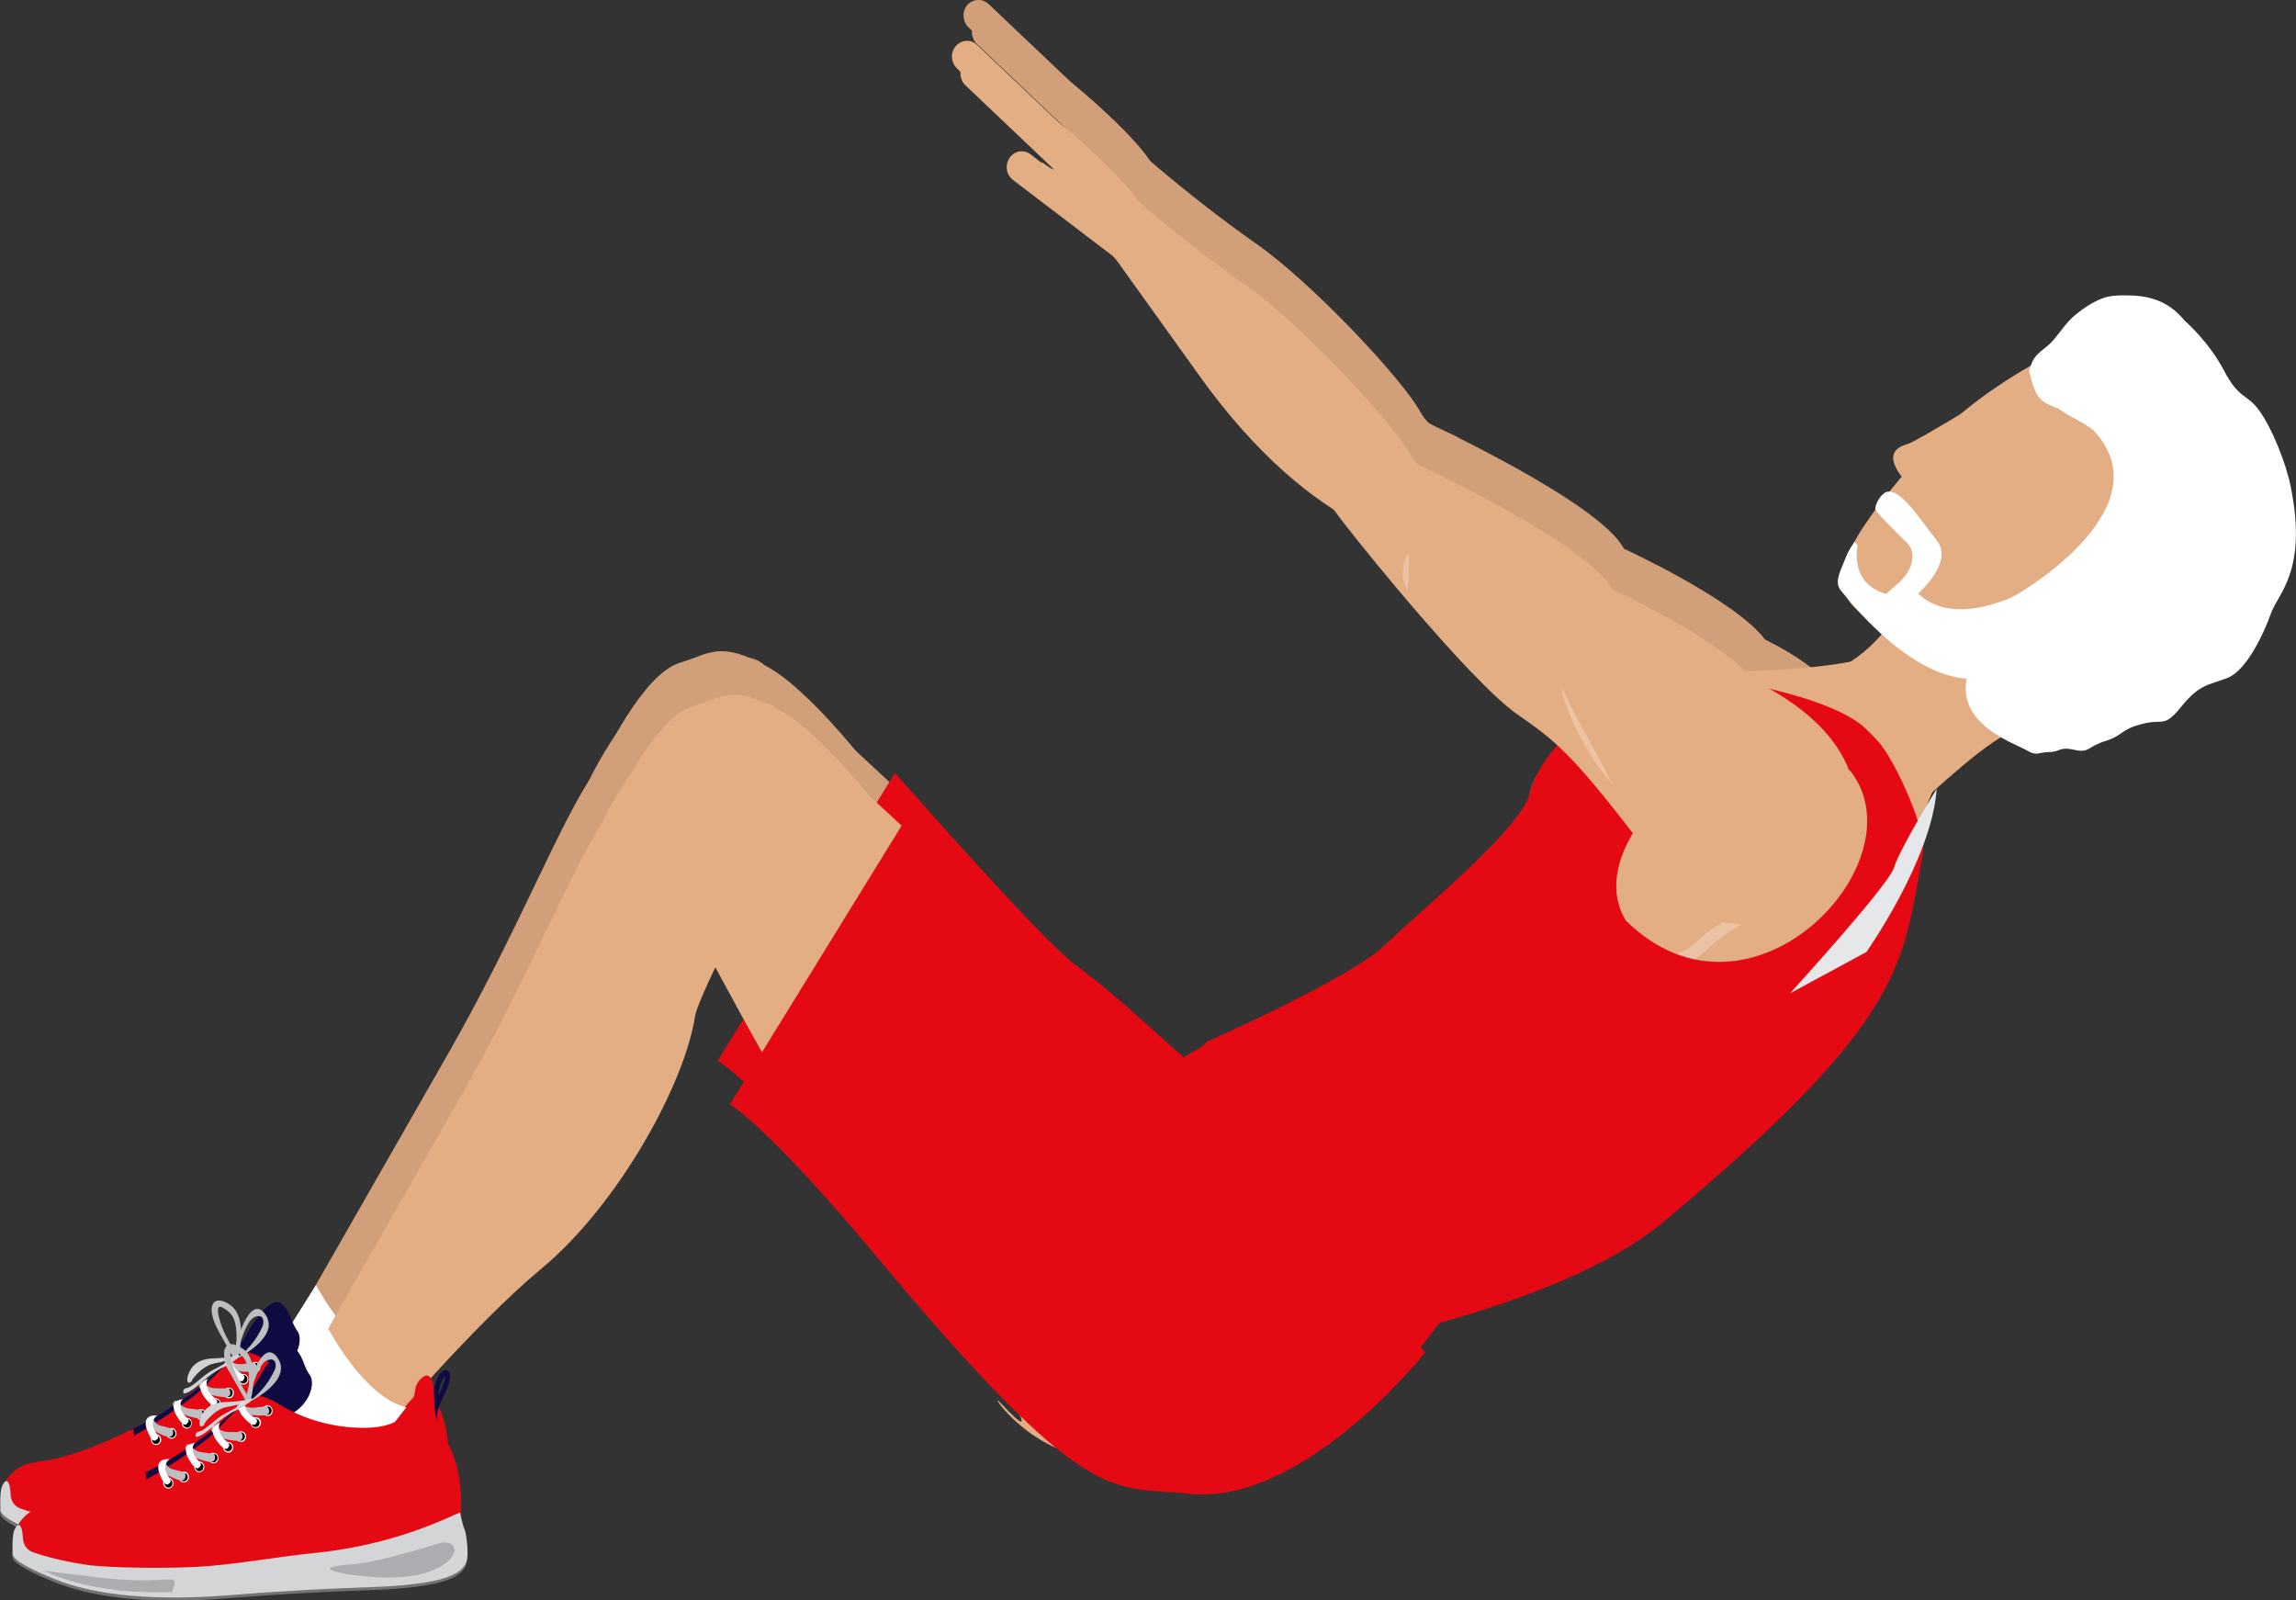 <svg width="33" height="23" viewBox="0 0 33 23" fill="none" xmlns="http://www.w3.org/2000/svg">
<rect x="0" y="0" width="33" height="23" fill="#333333" stroke="none"/>
<g clip-path="url(#clip0_158_2684)">
<path d="M20.97 6.297C20.712 6.143 20.57 6.197 20.414 5.919C20.16 5.452 18.857 4.062 18.051 3.499C17.245 2.936 16.534 2.316 16.534 2.316L16.084 2.965C16.084 2.965 16.608 3.695 17.418 4.825C18.227 5.954 19.043 6.61 19.72 6.956C19.971 7.063 21.044 6.496 20.97 6.297Z" fill="#D1A07A"/>
<path d="M20.055 6.482C20.116 6.575 20.458 6.047 20.458 6.047C20.458 6.047 23.001 7.22 23.34 7.886C23.34 7.886 24.938 8.617 25.368 9.191C27.179 10.078 27.098 11.389 26.306 12.238C25.561 13.036 24.416 12.401 23.648 11.404C22.73 10.213 22.497 10.042 21.979 9.682C21.281 9.198 19.497 6.981 19.293 6.678C19.612 6.261 19.578 6.667 20.055 6.482Z" fill="#D1A07A"/>
<g opacity="0.26">
<path d="M23.35 10.698C23.231 10.452 23.099 10.217 22.971 9.982C22.906 9.864 22.842 9.746 22.781 9.625C22.72 9.504 22.659 9.386 22.602 9.262C22.625 9.397 22.669 9.529 22.72 9.657C22.771 9.786 22.832 9.907 22.896 10.028C22.96 10.146 23.032 10.263 23.106 10.377C23.181 10.484 23.262 10.595 23.35 10.698Z" fill="#D1A07A"/>
<path d="M20.394 7.901C20.411 7.804 20.411 7.715 20.414 7.626V7.494C20.414 7.452 20.414 7.409 20.418 7.359C20.384 7.391 20.36 7.437 20.346 7.484C20.333 7.53 20.33 7.576 20.33 7.626C20.33 7.672 20.333 7.719 20.343 7.765C20.357 7.815 20.37 7.858 20.394 7.901Z" fill="#D1A07A"/>
</g>
<path d="M16.588 2.409C16.588 2.409 16.442 2.049 15.376 1.165L14.208 0.057C14.12 -0.025 13.984 -0.018 13.903 0.071C13.825 0.164 13.832 0.306 13.92 0.392L13.971 0.442C13.964 0.509 13.988 0.584 14.042 0.634L15.295 1.824C15.325 1.864 15.298 1.856 15.135 1.735L15.146 1.757L14.973 1.625C14.875 1.554 14.743 1.575 14.671 1.678C14.604 1.782 14.624 1.921 14.722 1.992L16.145 3.075C16.205 3.132 16.263 3.193 16.307 3.257C16.449 3.471 16.808 3.139 16.808 3.139L16.588 2.409Z" fill="#D1A07A"/>
<path d="M18.549 15.245C18.62 15.412 18.613 14.728 18.701 14.889C18.921 15.291 19.117 15.712 19.32 16.125C19.703 16.902 20.116 17.665 20.658 18.331C21.119 17.672 21.633 16.98 23.106 16.143C25.663 14.689 26.81 13.934 27.887 11.09C28.138 10.427 26.624 9.504 26.624 9.504C26.624 9.504 26.14 9.611 25.256 9.639C23.475 9.696 22.243 10.48 21.985 11.435C21.853 11.927 20.756 13.777 20.245 14.169C19.524 14.71 19.04 14.835 18.549 15.245Z" fill="#E4AE84"/>
<g opacity="0.26">
<path d="M20.587 14.219C20.499 14.165 20.418 14.108 20.346 14.041C20.275 13.973 20.218 13.894 20.167 13.805C20.12 13.716 20.082 13.613 20.049 13.502C20.018 13.613 20.018 13.738 20.052 13.855C20.086 13.973 20.15 14.08 20.238 14.165C20.323 14.247 20.428 14.308 20.536 14.344C20.645 14.376 20.756 14.39 20.868 14.372C20.77 14.319 20.675 14.272 20.587 14.219Z" fill="white"/>
<path d="M20.333 14.714C20.241 14.668 20.16 14.625 20.082 14.575C20.005 14.529 19.933 14.476 19.872 14.415C19.811 14.354 19.757 14.287 19.713 14.208C19.669 14.13 19.635 14.041 19.602 13.941C19.571 14.041 19.571 14.155 19.598 14.258C19.625 14.365 19.686 14.465 19.764 14.54C19.842 14.614 19.937 14.668 20.035 14.696C20.13 14.725 20.235 14.739 20.333 14.714Z" fill="white"/>
<path d="M19.341 14.828C19.297 14.785 19.26 14.743 19.226 14.689C19.192 14.636 19.161 14.575 19.128 14.504C19.097 14.575 19.09 14.661 19.111 14.739C19.131 14.821 19.175 14.896 19.233 14.949C19.29 15.006 19.361 15.046 19.436 15.063C19.507 15.081 19.585 15.085 19.659 15.06C19.595 15.017 19.537 14.981 19.486 14.942C19.429 14.91 19.381 14.871 19.341 14.828Z" fill="white"/>
<path d="M24.599 13.584C24.647 13.542 24.694 13.506 24.745 13.467C24.833 13.403 24.928 13.346 25.026 13.292C24.934 13.274 24.843 13.26 24.755 13.257C24.718 13.278 24.684 13.299 24.65 13.321C24.596 13.356 24.542 13.396 24.491 13.438C24.44 13.481 24.389 13.531 24.349 13.567C24.257 13.641 24.156 13.698 24.041 13.723C23.925 13.748 23.804 13.745 23.678 13.716C23.431 13.663 23.184 13.517 22.967 13.331C22.747 13.146 22.554 12.922 22.392 12.672C22.233 12.423 22.104 12.148 22.05 11.863C22.019 11.721 22.012 11.578 22.026 11.439C22.043 11.3 22.084 11.168 22.148 11.054C22.067 11.158 22.009 11.282 21.979 11.425C21.948 11.564 21.948 11.717 21.965 11.87C22.006 12.173 22.124 12.476 22.283 12.747C22.442 13.018 22.646 13.264 22.879 13.47C23.113 13.674 23.38 13.837 23.668 13.905C23.81 13.937 23.959 13.941 24.095 13.905C24.23 13.873 24.355 13.805 24.457 13.713C24.515 13.67 24.552 13.627 24.599 13.584Z" fill="white"/>
<path d="M21.63 14.4C21.657 14.5 21.684 14.6 21.735 14.685C21.715 14.586 21.711 14.486 21.704 14.386C21.698 14.286 21.698 14.187 21.698 14.087C21.698 13.887 21.701 13.691 21.708 13.492C21.714 13.289 21.708 13.082 21.67 12.879C21.654 12.779 21.626 12.676 21.593 12.579C21.572 12.533 21.552 12.483 21.528 12.44C21.501 12.398 21.474 12.351 21.433 12.323C21.46 12.366 21.474 12.412 21.488 12.462C21.501 12.508 21.511 12.558 21.518 12.604C21.535 12.7 21.542 12.797 21.549 12.896C21.559 13.092 21.555 13.289 21.549 13.488C21.542 13.691 21.549 13.894 21.572 14.098C21.589 14.201 21.606 14.301 21.63 14.4Z" fill="white"/>
<path d="M22.3 13.727C22.246 13.638 22.205 13.534 22.161 13.424C22.138 13.541 22.148 13.666 22.189 13.78C22.226 13.898 22.294 14.005 22.378 14.09C22.463 14.179 22.561 14.243 22.669 14.286C22.778 14.329 22.889 14.354 23.005 14.343C22.906 14.286 22.815 14.229 22.727 14.169C22.642 14.108 22.561 14.04 22.49 13.969C22.415 13.901 22.351 13.819 22.3 13.727Z" fill="white"/>
</g>
<path d="M27.139 9.001C27.139 9.001 26.594 9.757 25.974 9.675C25.354 9.593 27.332 11.76 27.535 11.596C27.738 11.432 28.622 10.562 29.052 10.459C29.052 10.463 27.741 9.889 27.139 9.001Z" fill="#E4AE84"/>
<path d="M31.09 9.743C30.003 10.609 29.506 11.311 28.097 10.042C27.593 9.586 26.892 8.98 26.641 8.717C26.218 8.271 26.648 7.623 27.708 6.411C28.558 5.438 29.973 4.861 29.973 4.861C30.741 4.868 31.493 5.976 31.954 6.621C32.807 7.808 32.384 8.713 31.09 9.743Z" fill="#E4AE84"/>
<path d="M28.832 5.552C28.832 5.552 27.549 6.346 27.416 6.382C27.284 6.418 27.085 6.514 27.318 6.831C27.562 7.159 27.748 7.134 27.748 7.134L28.832 5.552Z" fill="#E4AE84"/>
<path d="M29.516 8.257C29.516 8.257 28.266 9.148 27.589 8.549C27.525 8.492 27.345 8.574 27.254 8.563C26.55 8.482 26.699 7.837 26.699 7.837L26.655 7.787C26.56 7.922 26.543 7.976 26.509 8.061C26.421 8.271 26.367 8.389 26.472 8.503C27.542 9.818 28.287 9.793 28.5 9.736C28.855 9.64 30.068 7.954 29.516 8.257Z" fill="white"/>
<path d="M27.833 7.762C27.623 7.505 27.295 6.963 27.091 7.081C26.997 7.142 26.939 7.291 26.956 7.327C27.017 7.416 27.298 7.697 27.399 7.79C27.562 7.943 27.494 8.218 27.247 8.414C27 8.61 27.119 8.628 26.942 8.514C26.766 8.399 26.868 8.674 26.868 8.674L27.288 8.774C27.288 8.767 28.158 8.161 27.833 7.762Z" fill="white"/>
<path d="M28.263 9.148C28.263 9.148 28.392 9.144 28.541 9.108C28.578 9.094 28.602 9.084 28.602 9.084C28.378 9.137 28.263 9.148 28.263 9.148Z" fill="white"/>
<path d="M31.209 8.025C31.344 7.9 31.449 7.758 31.541 7.619C31.656 7.441 31.713 7.006 31.788 6.742C31.798 6.71 31.811 6.681 31.818 6.649C31.835 6.61 31.842 6.567 31.849 6.525C31.879 6.343 31.866 6.136 31.774 5.883C31.767 5.862 31.757 5.84 31.75 5.819C31.744 5.783 31.74 5.748 31.737 5.716C31.72 5.57 31.666 5.438 31.598 5.299C31.53 5.039 31.48 4.811 31.402 4.611C31.304 4.49 31.182 4.39 31.04 4.329C30.911 4.276 30.775 4.251 30.64 4.247C30.491 4.244 30.339 4.237 30.2 4.294C30.064 4.351 29.939 4.433 29.824 4.529C29.692 4.639 29.611 4.778 29.495 4.907C29.401 5.014 29.269 5.064 29.208 5.203C29.194 5.238 29.177 5.281 29.164 5.327C29.174 5.377 29.191 5.438 29.211 5.505C29.289 5.773 29.397 5.798 29.587 5.872C29.644 5.915 29.705 5.954 29.773 5.99C29.881 6.044 29.986 6.108 30.081 6.175C31.107 7.255 29.177 8.442 28.933 8.577C28.693 8.713 28.486 8.987 28.815 8.83C28.835 8.82 28.815 8.934 28.957 8.845C28.957 8.841 28.96 8.837 28.957 8.845C28.879 8.994 28.7 9.069 28.541 9.108C28.453 9.144 28.304 9.201 28.304 9.201C28.304 9.201 28.767 9.158 29.177 9.058C29.502 8.976 30.413 8.542 30.769 8.328C31.009 8.225 31.128 8.146 31.209 8.025Z" fill="white"/>
<path d="M31.398 4.607C31.398 4.607 31.747 4.907 31.964 5.324C32.181 5.741 32.296 5.655 32.475 5.905C32.655 6.154 32.854 6.649 32.922 6.984C33.173 8.203 32.739 8.531 32.641 8.813C32.543 9.091 32.292 9.636 32.015 9.743C31.737 9.85 31.615 9.832 31.354 10.152C31.094 10.473 31.107 10.32 30.786 10.405C30.464 10.488 30.532 10.562 30.264 10.648C29.997 10.73 30.034 10.826 29.814 10.776C29.59 10.726 29.614 10.808 29.451 10.808C29.289 10.808 29.286 10.876 29.123 10.78C28.957 10.684 28.192 10.434 28.256 9.821C28.334 9.069 28.68 9.137 28.7 9.058C28.717 8.98 29.651 8.499 29.651 8.499C29.651 8.499 30.318 8.214 30.366 8.146C30.413 8.078 30.816 7.804 30.921 7.576C31.029 7.348 31.229 5.84 31.226 5.78C31.222 5.712 31.398 4.607 31.398 4.607Z" fill="white"/>
<path d="M27.637 12.262C27.698 11.931 27.247 10.972 27.051 10.73C27.054 10.716 26.905 10.555 26.841 10.498C26.374 9.996 24.552 9.682 24.237 9.75C23.008 10.01 22.185 10.666 21.979 11.425C21.846 11.917 20.367 13.135 19.899 13.588C19.449 14.026 17.533 14.892 17.343 14.971C16.774 15.612 16.084 17.216 16.432 17.619C16.872 18.37 18.345 19.497 18.345 19.497C18.867 19.468 22.385 18.83 23.895 17.572C27.423 14.629 27.342 13.859 27.637 12.262ZM23.37 13.232C22.625 12.049 25.029 9.882 26.6 11.086C27.613 12.394 25.155 14.992 23.37 13.232Z" fill="#E50914"/>
<path d="M20.804 6.885C20.546 6.732 20.404 6.785 20.252 6.507C19.994 6.044 18.694 4.654 17.888 4.087C17.082 3.524 16.371 2.904 16.371 2.904L15.914 3.553C15.914 3.553 16.439 4.283 17.248 5.413C18.058 6.543 18.874 7.199 19.551 7.544C19.805 7.651 20.878 7.085 20.804 6.885Z" fill="#E4AE84"/>
<path d="M19.889 7.07C19.95 7.163 20.292 6.635 20.292 6.635C20.292 6.635 22.835 7.808 23.174 8.474C23.174 8.474 24.772 9.205 25.202 9.778C27.014 10.666 26.932 11.977 26.14 12.825C25.395 13.624 24.251 12.989 23.482 11.992C22.564 10.801 22.331 10.63 21.813 10.27C21.115 9.786 19.331 7.569 19.128 7.266C19.446 6.849 19.412 7.252 19.889 7.07Z" fill="#E4AE84"/>
<g opacity="0.26">
<path d="M23.181 11.286C23.062 11.04 22.93 10.805 22.801 10.569C22.737 10.452 22.673 10.334 22.612 10.213C22.551 10.092 22.49 9.974 22.432 9.85C22.456 9.985 22.5 10.117 22.551 10.245C22.602 10.373 22.663 10.495 22.727 10.616C22.791 10.733 22.862 10.851 22.937 10.965C23.015 11.072 23.093 11.182 23.181 11.286Z" fill="white"/>
<path d="M20.228 8.488C20.245 8.392 20.245 8.303 20.248 8.214V8.082C20.248 8.039 20.248 7.993 20.252 7.947C20.218 7.979 20.194 8.025 20.181 8.072C20.167 8.118 20.164 8.164 20.16 8.214C20.16 8.26 20.164 8.307 20.174 8.353C20.191 8.399 20.204 8.446 20.228 8.488Z" fill="white"/>
</g>
<path d="M16.422 2.997C16.422 2.997 16.276 2.637 15.21 1.753L14.042 0.645C13.954 0.559 13.818 0.57 13.737 0.663C13.656 0.755 13.666 0.898 13.754 0.983L13.805 1.033C13.798 1.101 13.822 1.176 13.876 1.226L15.129 2.416C15.159 2.455 15.132 2.444 14.97 2.327L14.98 2.348L14.81 2.216C14.712 2.145 14.58 2.166 14.509 2.27C14.441 2.373 14.462 2.512 14.56 2.587L15.982 3.67C16.043 3.727 16.1 3.788 16.145 3.852C16.287 4.066 16.646 3.734 16.646 3.734L16.422 2.997Z" fill="#E4AE84"/>
<path d="M27.836 11.336C27.836 11.336 27.298 12.209 27.224 12.466C27.149 12.719 25.727 14.276 25.727 14.276L26.827 13.681C26.827 13.677 27.765 12.355 27.836 11.336Z" fill="#E6E7E8"/>
<path d="M10.358 12.476C10.212 12.13 12.061 11.154 12.508 11.628C13.32 12.679 18.22 17.512 17.245 19.065C15.613 21.734 13.896 19.208 14.197 19.529C15.681 21.114 11.421 15.38 10.91 14.372C10.629 13.816 10.541 13.085 10.358 12.476Z" fill="#D1A07A"/>
<path d="M12.67 11.261C12.67 11.261 11.712 9.957 11.025 9.579C10.338 9.197 10.192 9.401 9.772 9.525C9.227 9.686 8.644 10.954 8.644 10.954C8.644 10.954 10.899 10.673 10.94 10.684C10.981 10.694 12.67 11.261 12.67 11.261Z" fill="#D1A07A"/>
<path d="M10.974 11.571C10.872 11.764 9.857 13.677 9.809 13.98C9.667 14.932 8.719 16.681 7.595 17.611C6.653 18.392 5.326 19.949 5.326 19.949L3.89 19.607C3.89 19.607 5.072 17.533 6.427 15.167C7.415 13.442 7.977 11.984 8.465 11.218C8.743 11.019 10.994 11.3 10.974 11.571Z" fill="#D1A07A"/>
<path d="M8.905 10.605C8.729 10.274 10.48 9.112 10.967 9.543C11.871 10.505 17.194 14.814 16.368 16.464C16.368 16.464 15.474 19.849 13.266 17.91C11.645 16.485 10.232 13.392 9.633 12.44C9.295 11.913 9.142 11.193 8.905 10.605Z" fill="#D1A07A"/>
<path d="M3.884 19.515L4.541 18.467C4.541 18.467 5.065 19.465 5.665 19.596L5.255 20.124C5.258 20.124 4.825 20.58 3.884 19.515Z" fill="white"/>
<path d="M12.196 11.008C12.196 11.008 11.468 10.352 10.781 9.971C10.094 9.59 9.948 9.793 9.528 9.917C8.983 10.078 8.401 11.347 8.401 11.347C8.401 11.347 10.656 11.065 10.696 11.076C10.737 11.086 12.196 11.008 12.196 11.008Z" fill="#D1A07A"/>
<path d="M6.538 21.596C6.549 21.849 6.521 22.095 5.106 22.141C4.595 22.159 3.995 22.12 3.129 22.23C1.845 22.39 1.067 22.209 0.647 22.041C0.301 21.906 0.01 21.763 -1.44658e-06 21.667C-1.44658e-06 21.653 -1.44658e-06 21.639 -0.003 21.624C-0.003 21.674 -1.44658e-06 21.72 0.003 21.756C0.014 21.852 0.305 21.995 0.65 22.13C1.067 22.294 1.822 22.451 3.112 22.344C3.995 22.273 4.598 22.244 5.109 22.23C6.565 22.184 6.552 21.924 6.538 21.663C6.538 21.639 6.538 21.617 6.538 21.596Z" fill="#717375"/>
<path d="M6.247 19.069C6.196 19.051 6.139 19.108 6.095 19.219C6.024 19.411 6.051 19.589 6.051 19.6H6.058C6.041 19.664 6.03 19.732 6.037 19.81L6.108 19.803C6.095 19.661 6.142 19.561 6.196 19.447C6.223 19.39 6.247 19.333 6.268 19.269C6.318 19.116 6.271 19.076 6.247 19.069ZM6.203 19.244C6.183 19.304 6.159 19.358 6.132 19.411C6.129 19.422 6.125 19.429 6.119 19.44C6.122 19.383 6.135 19.315 6.159 19.247C6.183 19.187 6.203 19.158 6.217 19.148C6.22 19.162 6.22 19.194 6.203 19.244Z" fill="#0D0B42"/>
<path fill-rule="evenodd" clip-rule="evenodd" d="M5.228 21.588C4.93 21.606 4.69 21.688 4.253 21.774C3.816 21.859 3.159 21.98 2.648 22.005C2.137 22.03 1.405 21.966 1.097 21.931C0.579 21.873 0.064 21.66 0.054 21.649L0.014 21.496C0.014 21.496 0.054 21.371 0.159 21.293C0.264 21.214 0.498 21.146 1.131 20.911C1.94 20.612 2.201 20.477 2.604 20.134C3.003 19.792 3.501 19.475 3.643 19.514C3.786 19.554 4.033 19.721 4.527 19.871C5.495 20.166 4.988 20.188 5.675 19.892C5.986 19.757 5.983 19.354 6.014 19.439C6.014 19.439 6.003 19.764 6.179 19.995C6.396 20.284 6.474 20.765 6.433 21.282C6.129 21.489 5.519 21.571 5.228 21.588Z" fill="#E50914"/>
<path fill-rule="evenodd" clip-rule="evenodd" d="M4.277 19.133C4.175 18.994 4.185 18.844 4.036 18.73C3.958 18.67 3.769 18.759 3.532 19.201C3.325 19.582 2.902 19.889 2.902 19.889L2.926 19.885C2.363 20.345 1.872 20.551 1.872 20.551L1.923 20.662C2.536 20.327 3.085 19.985 3.467 19.739C3.637 19.671 3.901 19.764 4.002 19.703C4.321 19.514 4.344 19.222 4.277 19.133Z" fill="#0D0B42"/>
<path fill-rule="evenodd" clip-rule="evenodd" d="M0.115 21.564C0.142 21.688 0.234 21.724 0.288 21.742C0.312 21.749 0.339 21.76 0.366 21.767H0.369C0.396 21.774 0.427 21.785 0.454 21.792C0.484 21.799 0.515 21.809 0.549 21.82H0.552C0.582 21.827 0.616 21.838 0.647 21.845C0.65 21.845 0.65 21.845 0.653 21.849C0.687 21.856 0.721 21.866 0.755 21.874C0.755 21.874 0.755 21.874 0.758 21.874C0.792 21.881 0.83 21.888 0.867 21.895C0.87 21.895 0.87 21.895 0.874 21.895C0.907 21.902 0.941 21.909 0.979 21.913C0.982 21.913 0.985 21.913 0.989 21.913C1.026 21.92 1.063 21.924 1.1 21.927C1.409 21.963 2.14 22.027 2.651 22.002C3.163 21.977 3.819 21.863 4.256 21.77C4.602 21.699 6.156 21.542 6.464 21.343C6.467 21.3 6.437 21.143 6.437 21.1C6.4 21.132 6.223 21.282 6.156 21.321C5.709 21.571 4.29 21.663 3.802 21.767C3.312 21.866 2.242 22.048 0.836 21.699C0.836 21.699 0.213 21.496 0.647 21.25C1.026 21.036 1.927 20.662 1.927 20.662L1.916 20.534C0.623 21.168 0.535 20.897 0.22 21.129C0.169 21.168 0.024 21.314 0.03 21.442C0.051 21.45 0.098 21.482 0.115 21.564Z" fill="#E50914"/>
<path d="M6.444 21.143C6.471 20.662 6.386 20.274 6.179 19.999C6.169 19.985 6.159 19.974 6.152 19.96C6.085 19.974 6.054 20.031 6.146 20.188C6.312 20.462 6.372 20.986 6.386 21.175C6.403 21.161 6.423 21.154 6.444 21.143Z" fill="#E50914"/>
<path fill-rule="evenodd" clip-rule="evenodd" d="M1.852 20.972C1.852 20.972 2.14 20.576 1.707 20.687C1.547 20.73 0.237 21.232 0.349 21.453C0.42 21.596 0.383 21.61 0.67 21.738C0.958 21.866 2.299 21.959 2.055 21.895C1.524 21.76 1.612 21.532 1.937 21.229C2.265 20.922 2.404 20.84 2.404 20.84L1.852 20.972Z" fill="#E50914"/>
<path d="M2.252 20.879C2.252 20.879 3.66 21.923 2.529 21.927C2.529 21.927 3.345 21.97 3.511 21.816C3.681 21.663 3.457 21.129 2.739 20.587L2.252 20.879Z" fill="#E50914"/>
<path d="M2.865 20.451C2.865 20.451 4.334 21.645 3.515 21.838C3.515 21.838 4.144 21.848 4.29 21.67C4.581 21.307 4.07 20.701 3.352 20.159L2.865 20.451Z" fill="#E50914"/>
<path d="M3.488 20.074C3.488 20.074 5.238 21.485 4.331 21.727C4.331 21.727 5.116 21.745 5.262 21.563C5.445 21.335 4.493 20.487 5.421 20.049C5.607 19.963 4.141 19.942 3.874 19.739L3.488 20.074Z" fill="#E50914"/>
<path fill-rule="evenodd" clip-rule="evenodd" d="M6.264 20.131C6.24 20.085 6.21 20.042 6.179 19.999C6.173 19.988 6.166 19.981 6.159 19.971C6.054 19.703 6.064 19.461 6.064 19.461C6.061 18.912 5.821 19.219 5.8 19.304C5.76 19.489 5.766 19.91 5.008 19.892C4.378 19.881 3.945 19.621 3.847 19.561C3.633 19.429 3.542 19.433 3.515 19.44C3.159 19.632 3.115 19.767 2.814 20.042C2.133 20.562 1.747 20.723 1.602 20.801C1.602 20.801 1.815 21.079 2.154 20.968C2.164 20.965 2.177 20.961 2.187 20.958C2.201 20.954 2.211 20.947 2.225 20.944C2.228 20.944 2.228 20.94 2.231 20.94C2.242 20.936 2.252 20.929 2.262 20.926C2.275 20.919 2.289 20.911 2.303 20.904C2.749 20.641 3.467 20.11 3.643 19.999C3.819 19.889 4.189 19.939 4.456 20.02C5.231 20.252 5.336 20.017 5.821 20.167C5.99 20.216 6.207 20.434 6.376 20.879C6.379 20.887 6.349 20.477 6.356 20.477C6.356 20.477 6.166 20.195 6.169 20.195C6.176 20.195 6.179 20.195 6.186 20.195H6.19C6.196 20.195 6.203 20.192 6.21 20.188C6.21 20.188 6.21 20.188 6.213 20.188C6.22 20.184 6.227 20.181 6.23 20.174C6.23 20.174 6.23 20.174 6.234 20.174C6.244 20.156 6.254 20.145 6.264 20.131Z" fill="#E50914"/>
<path fill-rule="evenodd" clip-rule="evenodd" d="M3.596 19.654C3.599 19.696 3.633 19.728 3.674 19.725C3.714 19.721 3.745 19.686 3.742 19.643C3.738 19.6 3.704 19.568 3.664 19.572C3.623 19.572 3.593 19.611 3.596 19.654Z" fill="white"/>
<path fill-rule="evenodd" clip-rule="evenodd" d="M3.609 19.65C3.609 19.682 3.64 19.71 3.67 19.707C3.704 19.707 3.728 19.678 3.725 19.643C3.725 19.611 3.694 19.582 3.664 19.586C3.633 19.589 3.609 19.618 3.609 19.65Z" fill="black"/>
<path fill-rule="evenodd" clip-rule="evenodd" d="M3.633 19.714C3.633 19.714 3.295 19.739 3.227 19.6C3.227 19.6 3.234 19.507 3.284 19.543C3.423 19.643 3.467 19.593 3.664 19.586C3.664 19.586 3.745 19.685 3.633 19.714Z" fill="#BCBEC0"/>
<path fill-rule="evenodd" clip-rule="evenodd" d="M3.217 20.013C3.213 20.056 3.244 20.092 3.284 20.095C3.325 20.099 3.359 20.067 3.362 20.024C3.366 19.981 3.332 19.946 3.295 19.942C3.251 19.939 3.217 19.971 3.217 20.013Z" fill="white"/>
<path fill-rule="evenodd" clip-rule="evenodd" d="M3.23 20.014C3.227 20.046 3.254 20.078 3.284 20.078C3.315 20.081 3.345 20.053 3.345 20.021C3.349 19.989 3.322 19.956 3.291 19.956C3.261 19.956 3.234 19.982 3.23 20.014Z" fill="black"/>
<path fill-rule="evenodd" clip-rule="evenodd" d="M3.247 20.081C3.247 20.081 2.909 20.067 2.858 19.921C2.858 19.921 2.875 19.832 2.922 19.874C3.047 19.985 3.095 19.942 3.291 19.956C3.291 19.956 3.359 20.063 3.247 20.081Z" fill="#BCBEC0"/>
<path fill-rule="evenodd" clip-rule="evenodd" d="M2.817 20.313C2.81 20.355 2.837 20.395 2.875 20.402C2.915 20.409 2.953 20.381 2.959 20.341C2.966 20.299 2.939 20.259 2.902 20.252C2.865 20.245 2.824 20.27 2.817 20.313Z" fill="white"/>
<path fill-rule="evenodd" clip-rule="evenodd" d="M2.834 20.316C2.827 20.349 2.851 20.381 2.881 20.388C2.912 20.395 2.942 20.37 2.949 20.338C2.956 20.306 2.932 20.274 2.902 20.267C2.868 20.263 2.841 20.284 2.834 20.316Z" fill="black"/>
<path fill-rule="evenodd" clip-rule="evenodd" d="M2.841 20.384C2.841 20.384 2.516 20.334 2.482 20.181C2.482 20.181 2.509 20.095 2.55 20.142C2.661 20.27 2.705 20.231 2.898 20.266C2.902 20.266 2.956 20.384 2.841 20.384Z" fill="#BCBEC0"/>
<path fill-rule="evenodd" clip-rule="evenodd" d="M2.394 20.573C2.38 20.612 2.401 20.658 2.438 20.672C2.475 20.687 2.519 20.665 2.533 20.626C2.546 20.587 2.526 20.541 2.489 20.526C2.451 20.512 2.407 20.534 2.394 20.573Z" fill="white"/>
<path fill-rule="evenodd" clip-rule="evenodd" d="M2.411 20.58C2.401 20.612 2.414 20.647 2.445 20.658C2.475 20.669 2.509 20.654 2.519 20.622C2.529 20.59 2.516 20.555 2.485 20.544C2.455 20.53 2.421 20.548 2.411 20.58Z" fill="black"/>
<path fill-rule="evenodd" clip-rule="evenodd" d="M2.407 20.648C2.407 20.648 2.123 20.569 2.113 20.409C2.113 20.409 2.153 20.327 2.187 20.38C2.279 20.526 2.299 20.466 2.482 20.541C2.482 20.544 2.519 20.666 2.407 20.648Z" fill="#BCBEC0"/>
<path fill-rule="evenodd" clip-rule="evenodd" d="M3.423 19.824C3.427 19.867 3.46 19.899 3.501 19.899C3.542 19.896 3.572 19.86 3.569 19.817C3.565 19.774 3.532 19.742 3.491 19.746C3.454 19.746 3.423 19.782 3.423 19.824Z" fill="white"/>
<path fill-rule="evenodd" clip-rule="evenodd" d="M3.44 19.824C3.44 19.856 3.471 19.885 3.501 19.881C3.532 19.881 3.559 19.853 3.555 19.817C3.555 19.785 3.525 19.756 3.494 19.76C3.464 19.76 3.44 19.789 3.44 19.824Z" fill="black"/>
<path fill-rule="evenodd" clip-rule="evenodd" d="M3.362 19.493C3.362 19.493 3.142 19.55 3.332 19.753C3.45 19.882 3.488 19.857 3.501 19.828C3.518 19.796 3.538 19.782 3.444 19.721C3.328 19.65 3.315 19.507 3.362 19.493Z" fill="white"/>
<path fill-rule="evenodd" clip-rule="evenodd" d="M3.027 20.167C3.024 20.209 3.058 20.245 3.095 20.249C3.135 20.252 3.169 20.22 3.173 20.177C3.176 20.135 3.146 20.099 3.105 20.096C3.064 20.092 3.03 20.124 3.027 20.167Z" fill="white"/>
<path fill-rule="evenodd" clip-rule="evenodd" d="M3.044 20.167C3.044 20.199 3.068 20.227 3.098 20.231C3.129 20.235 3.159 20.206 3.159 20.174C3.163 20.142 3.135 20.113 3.105 20.11C3.071 20.11 3.044 20.135 3.044 20.167Z" fill="black"/>
<path fill-rule="evenodd" clip-rule="evenodd" d="M3 19.814C3 19.814 2.777 19.86 2.942 20.085C3.047 20.224 3.085 20.202 3.105 20.177C3.125 20.149 3.149 20.135 3.058 20.067C2.949 19.982 2.953 19.821 3 19.814Z" fill="white"/>
<path fill-rule="evenodd" clip-rule="evenodd" d="M2.614 20.441C2.607 20.484 2.634 20.523 2.672 20.53C2.712 20.537 2.749 20.509 2.756 20.466C2.763 20.423 2.736 20.384 2.699 20.377C2.661 20.373 2.621 20.398 2.614 20.441Z" fill="white"/>
<path fill-rule="evenodd" clip-rule="evenodd" d="M2.631 20.445C2.624 20.477 2.648 20.509 2.678 20.516C2.709 20.523 2.739 20.502 2.746 20.466C2.753 20.434 2.732 20.402 2.699 20.395C2.665 20.388 2.638 20.413 2.631 20.445Z" fill="black"/>
<path fill-rule="evenodd" clip-rule="evenodd" d="M2.638 20.109C2.638 20.109 2.401 20.109 2.539 20.348C2.628 20.498 2.668 20.484 2.688 20.459C2.712 20.43 2.736 20.423 2.655 20.341C2.56 20.248 2.59 20.109 2.638 20.109Z" fill="white"/>
<path fill-rule="evenodd" clip-rule="evenodd" d="M2.174 20.662C2.16 20.701 2.181 20.748 2.218 20.762C2.255 20.776 2.299 20.755 2.313 20.715C2.326 20.676 2.306 20.63 2.269 20.616C2.228 20.602 2.187 20.623 2.174 20.662Z" fill="white"/>
<path fill-rule="evenodd" clip-rule="evenodd" d="M2.187 20.669C2.177 20.701 2.191 20.737 2.221 20.747C2.252 20.758 2.286 20.744 2.296 20.712C2.306 20.68 2.292 20.644 2.262 20.633C2.231 20.619 2.197 20.637 2.187 20.669Z" fill="black"/>
<path fill-rule="evenodd" clip-rule="evenodd" d="M2.275 20.345C2.275 20.345 2.018 20.298 2.116 20.558C2.177 20.722 2.221 20.715 2.245 20.694C2.272 20.672 2.299 20.669 2.231 20.573C2.15 20.462 2.228 20.334 2.275 20.345Z" fill="white"/>
<path fill-rule="evenodd" clip-rule="evenodd" d="M3.372 19.543C3.372 19.543 4.043 19.226 3.816 18.894C3.593 18.563 3.376 19.311 3.356 19.503L3.4 19.493C3.4 19.493 3.508 19.005 3.65 18.933C3.792 18.862 3.802 19.001 3.772 19.065C3.745 19.122 3.664 19.304 3.467 19.471C3.454 19.482 3.396 19.486 3.383 19.496C3.366 19.507 3.393 19.529 3.372 19.543Z" fill="#BCBEC0"/>
<path fill-rule="evenodd" clip-rule="evenodd" d="M3.437 19.436C3.437 19.436 3.555 18.933 3.315 18.759C3.078 18.584 2.929 18.752 3.149 19.144C3.369 19.539 3.369 19.539 3.369 19.539L3.413 19.489C3.413 19.489 3.24 19.215 3.186 19.058C3.132 18.901 3.091 18.73 3.203 18.794C3.315 18.859 3.389 18.923 3.4 19.179C3.403 19.304 3.379 19.411 3.383 19.465C3.386 19.521 3.416 19.514 3.416 19.514L3.437 19.436Z" fill="#BCBEC0"/>
<path fill-rule="evenodd" clip-rule="evenodd" d="M3.339 19.518C3.339 19.518 3.274 19.561 3.088 19.593C2.902 19.625 2.753 19.832 2.756 19.846C2.756 19.864 2.709 19.875 2.709 19.875C2.709 19.875 2.675 19.846 2.702 19.764C2.733 19.682 2.797 19.529 3.068 19.522C3.339 19.515 3.41 19.468 3.41 19.468C3.41 19.468 3.488 19.518 3.339 19.518Z" fill="#D1D3D4"/>
<path fill-rule="evenodd" clip-rule="evenodd" d="M3.43 19.461C3.43 19.461 3.207 19.621 3.068 19.685C2.932 19.75 2.773 19.931 2.692 19.946C2.611 19.956 2.638 20.024 2.638 20.024C2.638 20.024 2.688 20.056 2.912 19.853C3.139 19.65 3.251 19.646 3.325 19.589C3.403 19.525 3.437 19.518 3.43 19.461Z" fill="#D1D3D4"/>
<path d="M6.501 21.364C6.477 21.314 6.444 21.168 6.433 21.107C6.264 21.175 5.495 21.581 4.304 21.695C3.863 21.738 3.149 21.866 2.638 21.891C2.126 21.916 1.436 21.902 1.128 21.866C0.823 21.831 0.498 21.752 0.298 21.681C0.244 21.663 0.156 21.61 0.152 21.464C0.146 21.335 0.108 21.207 0.037 21.343C-0.007 21.425 0.003 21.645 0.007 21.706C0.017 21.802 0.308 21.945 0.654 22.08C1.07 22.244 1.839 22.398 3.129 22.294C4.009 22.223 4.602 22.198 5.113 22.18C6.569 22.134 6.555 21.874 6.542 21.613C6.535 21.521 6.515 21.392 6.501 21.364Z" fill="#D3D5D6"/>
<path d="M6.166 21.542C6.166 21.542 5.269 21.831 4.876 21.856C4.26 21.888 4.652 22.013 5.289 22.041C6.362 22.091 6.562 21.5 6.166 21.542Z" fill="#ABADB0"/>
<path d="M2.296 22.252C2.296 22.252 1.209 22.319 0.467 21.952C0.467 21.952 0.897 22.006 1.195 22.041C2.292 22.18 2.421 21.916 2.296 22.252Z" fill="#ABADB0"/>
<path d="M16.903 20.84C15.789 20.715 15.494 21.118 12.4 17.404C10.825 15.519 10.314 15.245 10.314 15.245L12.863 11.107C12.863 11.107 14.912 13.445 15.42 13.837C16.073 14.34 16.046 14.336 17.008 15.191L20.309 18.801C20.309 18.808 18.552 21.025 16.903 20.84Z" fill="#E50914"/>
<path d="M10.534 13.103C10.388 12.758 12.237 11.778 12.684 12.255C13.497 13.306 18.4 18.139 17.421 19.693C15.789 22.362 14.072 19.835 14.374 20.156C15.857 21.742 11.597 16.008 11.086 14.999C10.805 14.443 10.717 13.713 10.534 13.103Z" fill="#E4AE84"/>
<path d="M12.85 11.888C12.85 11.888 11.892 10.584 11.204 10.206C10.517 9.825 10.371 10.028 9.951 10.153C9.406 10.313 8.824 11.582 8.824 11.582C8.824 11.582 11.079 11.3 11.12 11.311C11.157 11.322 12.85 11.888 12.85 11.888Z" fill="#E4AE84"/>
<path d="M11.15 12.198C11.049 12.391 10.033 14.305 9.989 14.607C9.847 15.559 8.898 17.309 7.774 18.239C6.833 19.019 5.506 20.577 5.506 20.577L4.067 20.235C4.067 20.235 5.248 18.16 6.603 15.794C7.591 14.069 8.153 12.612 8.641 11.846C8.922 11.646 11.17 11.928 11.15 12.198Z" fill="#E4AE84"/>
<path d="M9.081 11.232C8.905 10.901 10.656 9.739 11.143 10.17C12.047 11.133 17.37 15.441 16.544 17.091C16.544 17.091 15.65 20.477 13.442 18.538C11.82 17.113 10.409 14.019 9.809 13.068C9.474 12.54 9.318 11.82 9.081 11.232Z" fill="#E4AE84"/>
<path d="M4.06 20.142L4.717 19.094C4.717 19.094 5.242 20.092 5.841 20.224L5.431 20.751C5.435 20.751 5.001 21.207 4.06 20.142Z" fill="white"/>
<path d="M12.373 11.632C12.373 11.632 11.645 10.976 10.957 10.595C10.27 10.214 10.124 10.417 9.704 10.541C9.159 10.702 8.577 11.97 8.577 11.97C8.577 11.97 10.832 11.689 10.873 11.7C10.913 11.714 12.373 11.632 12.373 11.632Z" fill="#E4AE84"/>
<path d="M6.714 22.223C6.725 22.476 6.698 22.722 5.282 22.768C4.771 22.783 4.172 22.747 3.305 22.858C2.021 23.018 1.243 22.836 0.823 22.669C0.477 22.533 0.186 22.391 0.176 22.294C0.176 22.28 0.173 22.266 0.173 22.252C0.173 22.302 0.176 22.348 0.179 22.38C0.19 22.476 0.481 22.619 0.826 22.754C1.243 22.918 1.998 23.075 3.288 22.968C4.172 22.897 4.774 22.872 5.286 22.854C6.742 22.808 6.728 22.547 6.714 22.287C6.718 22.266 6.714 22.244 6.714 22.223Z" fill="#717375"/>
<path d="M6.423 19.696C6.372 19.675 6.315 19.735 6.271 19.846C6.2 20.038 6.227 20.216 6.227 20.227H6.234C6.217 20.291 6.207 20.359 6.213 20.437L6.284 20.43C6.271 20.288 6.318 20.188 6.372 20.074C6.4 20.017 6.427 19.96 6.447 19.896C6.498 19.742 6.447 19.703 6.423 19.696ZM6.379 19.871C6.359 19.931 6.335 19.985 6.312 20.038C6.308 20.045 6.305 20.056 6.298 20.067C6.301 20.01 6.315 19.942 6.339 19.874C6.362 19.814 6.383 19.785 6.396 19.775C6.4 19.789 6.396 19.821 6.379 19.871Z" fill="#0D0B42"/>
<path fill-rule="evenodd" clip-rule="evenodd" d="M5.407 22.216C5.109 22.233 4.869 22.315 4.432 22.404C3.996 22.49 3.339 22.611 2.827 22.636C2.316 22.661 1.585 22.597 1.277 22.561C0.758 22.504 0.244 22.291 0.234 22.28L0.193 22.127C0.193 22.127 0.237 22.002 0.339 21.923C0.444 21.845 0.677 21.777 1.31 21.542C2.12 21.243 2.38 21.107 2.783 20.765C3.183 20.423 3.681 20.106 3.823 20.145C3.965 20.184 4.212 20.352 4.707 20.502C5.675 20.797 5.167 20.819 5.854 20.523C6.166 20.391 6.163 19.985 6.193 20.07C6.193 20.07 6.183 20.395 6.359 20.626C6.576 20.915 6.654 21.396 6.613 21.913C6.308 22.116 5.695 22.198 5.407 22.216Z" fill="#E50914"/>
<path fill-rule="evenodd" clip-rule="evenodd" d="M4.453 19.761C4.351 19.622 4.361 19.468 4.212 19.358C4.134 19.297 3.945 19.386 3.708 19.828C3.501 20.209 3.078 20.516 3.078 20.516L3.102 20.512C2.54 20.972 2.049 21.179 2.049 21.179L2.099 21.289C2.712 20.954 3.261 20.612 3.643 20.366C3.813 20.299 4.077 20.391 4.178 20.331C4.497 20.142 4.52 19.85 4.453 19.761Z" fill="#0D0B42"/>
<path fill-rule="evenodd" clip-rule="evenodd" d="M0.295 22.188C0.322 22.312 0.413 22.348 0.467 22.366C0.491 22.373 0.518 22.384 0.545 22.391H0.549C0.576 22.398 0.606 22.409 0.633 22.419C0.664 22.426 0.694 22.437 0.728 22.444H0.731C0.762 22.451 0.796 22.462 0.826 22.469C0.83 22.469 0.83 22.469 0.833 22.469C0.867 22.476 0.901 22.487 0.935 22.494C0.968 22.501 1.006 22.508 1.043 22.515C1.046 22.515 1.046 22.515 1.05 22.515C1.084 22.523 1.117 22.53 1.155 22.533C1.158 22.533 1.161 22.533 1.165 22.533C1.202 22.54 1.239 22.544 1.277 22.548C1.585 22.583 2.316 22.647 2.827 22.622C3.339 22.597 3.995 22.483 4.432 22.391C4.778 22.32 6.332 22.163 6.64 21.963C6.643 21.92 6.613 21.764 6.613 21.724C6.576 21.756 6.4 21.906 6.332 21.945C5.885 22.195 4.466 22.287 3.979 22.391C3.491 22.491 2.418 22.672 1.012 22.323C1.012 22.323 0.389 22.12 0.826 21.874C1.205 21.66 2.106 21.286 2.106 21.286L2.096 21.158C0.802 21.792 0.714 21.521 0.4 21.753C0.349 21.792 0.203 21.938 0.21 22.067C0.23 22.074 0.278 22.109 0.295 22.188Z" fill="#E50914"/>
<path d="M6.62 21.77C6.647 21.289 6.562 20.901 6.356 20.627C6.345 20.612 6.335 20.598 6.328 20.587C6.261 20.602 6.23 20.659 6.322 20.816C6.484 21.09 6.549 21.614 6.562 21.803C6.579 21.788 6.599 21.778 6.62 21.77Z" fill="#E50914"/>
<path fill-rule="evenodd" clip-rule="evenodd" d="M2.028 21.599C2.028 21.599 2.316 21.204 1.883 21.314C1.723 21.357 0.413 21.86 0.525 22.081C0.596 22.223 0.559 22.237 0.847 22.366C1.134 22.494 2.475 22.587 2.231 22.523C1.7 22.387 1.788 22.159 2.116 21.852C2.445 21.546 2.584 21.464 2.584 21.464L2.028 21.599Z" fill="#E50914"/>
<path d="M2.428 21.507C2.428 21.507 3.836 22.551 2.705 22.554C2.705 22.554 3.521 22.597 3.687 22.444C3.857 22.291 3.63 21.756 2.915 21.214L2.428 21.507Z" fill="#E50914"/>
<path d="M3.041 21.079C3.041 21.079 4.51 22.273 3.691 22.465C3.691 22.465 4.321 22.479 4.466 22.298C4.761 21.934 4.246 21.328 3.528 20.787L3.041 21.079Z" fill="#E50914"/>
<path d="M3.664 20.701C3.664 20.701 5.414 22.112 4.507 22.351C4.507 22.351 5.292 22.369 5.438 22.187C5.621 21.959 4.669 21.111 5.597 20.676C5.783 20.591 4.317 20.569 4.046 20.366L3.664 20.701Z" fill="#E50914"/>
<path fill-rule="evenodd" clip-rule="evenodd" d="M6.44 20.758C6.416 20.712 6.386 20.669 6.356 20.627C6.349 20.616 6.342 20.609 6.335 20.598C6.23 20.331 6.24 20.088 6.24 20.088C6.237 19.54 5.993 19.846 5.976 19.932C5.936 20.117 5.942 20.534 5.184 20.52C4.554 20.509 4.121 20.249 4.023 20.188C3.809 20.056 3.718 20.06 3.691 20.067C3.339 20.259 3.295 20.395 2.993 20.669C2.316 21.19 1.927 21.35 1.781 21.428C1.781 21.428 1.994 21.71 2.333 21.596C2.343 21.592 2.357 21.589 2.367 21.582C2.38 21.578 2.391 21.571 2.404 21.567C2.407 21.567 2.407 21.564 2.411 21.564C2.421 21.56 2.431 21.553 2.441 21.549C2.455 21.542 2.468 21.535 2.482 21.528C2.929 21.265 3.647 20.733 3.823 20.623C3.999 20.512 4.368 20.562 4.632 20.644C5.407 20.876 5.516 20.641 6 20.791C6.169 20.844 6.386 21.058 6.555 21.503C6.559 21.51 6.528 21.101 6.535 21.101C6.535 21.101 6.345 20.819 6.349 20.819C6.356 20.819 6.359 20.819 6.366 20.819C6.366 20.819 6.366 20.819 6.369 20.819C6.376 20.815 6.383 20.815 6.389 20.812C6.389 20.812 6.389 20.812 6.393 20.812C6.4 20.808 6.403 20.805 6.41 20.798C6.42 20.783 6.43 20.773 6.44 20.758Z" fill="#E50914"/>
<path fill-rule="evenodd" clip-rule="evenodd" d="M3.772 20.277C3.775 20.32 3.809 20.352 3.85 20.352C3.891 20.349 3.921 20.313 3.918 20.27C3.914 20.227 3.88 20.195 3.84 20.195C3.803 20.199 3.769 20.235 3.772 20.277Z" fill="white"/>
<path fill-rule="evenodd" clip-rule="evenodd" d="M3.789 20.277C3.792 20.309 3.819 20.338 3.85 20.334C3.88 20.334 3.907 20.306 3.904 20.27C3.904 20.235 3.877 20.21 3.843 20.213C3.809 20.217 3.786 20.245 3.789 20.277Z" fill="black"/>
<path fill-rule="evenodd" clip-rule="evenodd" d="M3.809 20.341C3.809 20.341 3.471 20.37 3.403 20.227C3.403 20.227 3.41 20.135 3.46 20.17C3.599 20.27 3.643 20.22 3.84 20.213C3.843 20.213 3.921 20.313 3.809 20.341Z" fill="#BCBEC0"/>
<path fill-rule="evenodd" clip-rule="evenodd" d="M3.393 20.641C3.389 20.684 3.42 20.719 3.46 20.723C3.501 20.726 3.535 20.694 3.538 20.652C3.542 20.609 3.508 20.573 3.471 20.57C3.43 20.566 3.396 20.598 3.393 20.641Z" fill="white"/>
<path fill-rule="evenodd" clip-rule="evenodd" d="M3.406 20.641C3.406 20.673 3.43 20.705 3.46 20.705C3.491 20.709 3.518 20.68 3.521 20.648C3.525 20.616 3.498 20.587 3.467 20.584C3.437 20.584 3.41 20.609 3.406 20.641Z" fill="black"/>
<path fill-rule="evenodd" clip-rule="evenodd" d="M3.423 20.709C3.423 20.709 3.085 20.694 3.034 20.548C3.034 20.548 3.051 20.459 3.098 20.498C3.223 20.612 3.274 20.57 3.471 20.584C3.467 20.584 3.535 20.691 3.423 20.709Z" fill="#BCBEC0"/>
<path fill-rule="evenodd" clip-rule="evenodd" d="M2.997 20.94C2.99 20.983 3.017 21.022 3.054 21.029C3.095 21.036 3.132 21.008 3.139 20.969C3.146 20.926 3.119 20.887 3.078 20.88C3.041 20.872 3.003 20.897 2.997 20.94Z" fill="white"/>
<path fill-rule="evenodd" clip-rule="evenodd" d="M3.01 20.944C3.003 20.976 3.024 21.008 3.058 21.015C3.088 21.022 3.119 20.997 3.125 20.965C3.132 20.933 3.112 20.901 3.078 20.894C3.047 20.887 3.017 20.912 3.01 20.944Z" fill="black"/>
<path fill-rule="evenodd" clip-rule="evenodd" d="M3.02 21.012C3.02 21.012 2.695 20.962 2.661 20.808C2.661 20.808 2.688 20.723 2.729 20.769C2.841 20.897 2.885 20.858 3.078 20.897C3.078 20.894 3.132 21.008 3.02 21.012Z" fill="#BCBEC0"/>
<path fill-rule="evenodd" clip-rule="evenodd" d="M2.573 21.2C2.56 21.239 2.58 21.286 2.617 21.3C2.655 21.314 2.699 21.293 2.712 21.254C2.726 21.214 2.705 21.168 2.668 21.154C2.628 21.14 2.587 21.161 2.573 21.2Z" fill="white"/>
<path fill-rule="evenodd" clip-rule="evenodd" d="M2.587 21.207C2.577 21.239 2.59 21.275 2.621 21.285C2.651 21.296 2.685 21.282 2.695 21.25C2.705 21.218 2.692 21.182 2.661 21.172C2.631 21.157 2.597 21.175 2.587 21.207Z" fill="black"/>
<path fill-rule="evenodd" clip-rule="evenodd" d="M2.584 21.275C2.584 21.275 2.299 21.197 2.289 21.036C2.289 21.036 2.33 20.954 2.363 21.008C2.455 21.154 2.475 21.093 2.658 21.168C2.661 21.172 2.695 21.293 2.584 21.275Z" fill="#BCBEC0"/>
<path fill-rule="evenodd" clip-rule="evenodd" d="M3.603 20.452C3.606 20.494 3.64 20.527 3.681 20.523C3.721 20.519 3.752 20.484 3.752 20.441C3.748 20.398 3.714 20.366 3.674 20.366C3.63 20.373 3.599 20.409 3.603 20.452Z" fill="white"/>
<path fill-rule="evenodd" clip-rule="evenodd" d="M3.616 20.452C3.616 20.487 3.643 20.512 3.677 20.509C3.708 20.509 3.735 20.477 3.731 20.445C3.728 20.413 3.701 20.384 3.67 20.387C3.64 20.387 3.616 20.416 3.616 20.452Z" fill="black"/>
<path fill-rule="evenodd" clip-rule="evenodd" d="M3.542 20.121C3.542 20.121 3.322 20.178 3.511 20.381C3.63 20.509 3.667 20.48 3.681 20.456C3.698 20.424 3.718 20.409 3.623 20.349C3.505 20.277 3.491 20.131 3.542 20.121Z" fill="white"/>
<path fill-rule="evenodd" clip-rule="evenodd" d="M3.207 20.794C3.203 20.837 3.237 20.873 3.274 20.876C3.315 20.88 3.349 20.848 3.352 20.805C3.356 20.762 3.325 20.727 3.284 20.723C3.24 20.719 3.207 20.751 3.207 20.794Z" fill="white"/>
<path fill-rule="evenodd" clip-rule="evenodd" d="M3.22 20.794C3.22 20.826 3.244 20.855 3.274 20.858C3.305 20.858 3.335 20.834 3.335 20.802C3.335 20.769 3.312 20.741 3.281 20.737C3.251 20.737 3.223 20.762 3.22 20.794Z" fill="black"/>
<path fill-rule="evenodd" clip-rule="evenodd" d="M3.176 20.441C3.176 20.441 2.953 20.488 3.119 20.712C3.223 20.851 3.264 20.83 3.278 20.805C3.298 20.776 3.322 20.762 3.234 20.694C3.129 20.609 3.129 20.448 3.176 20.441Z" fill="white"/>
<path fill-rule="evenodd" clip-rule="evenodd" d="M2.793 21.068C2.787 21.111 2.814 21.15 2.851 21.157C2.892 21.165 2.929 21.136 2.936 21.093C2.942 21.051 2.915 21.011 2.875 21.004C2.837 21.001 2.8 21.026 2.793 21.068Z" fill="white"/>
<path fill-rule="evenodd" clip-rule="evenodd" d="M2.807 21.072C2.8 21.104 2.824 21.136 2.854 21.143C2.885 21.151 2.915 21.129 2.922 21.093C2.929 21.061 2.909 21.029 2.875 21.022C2.844 21.015 2.814 21.04 2.807 21.072Z" fill="black"/>
<path fill-rule="evenodd" clip-rule="evenodd" d="M2.814 20.737C2.814 20.737 2.577 20.737 2.716 20.976C2.804 21.125 2.844 21.111 2.865 21.086C2.888 21.058 2.912 21.05 2.831 20.968C2.736 20.876 2.766 20.737 2.814 20.737Z" fill="white"/>
<path fill-rule="evenodd" clip-rule="evenodd" d="M2.35 21.29C2.336 21.329 2.357 21.375 2.394 21.389C2.431 21.404 2.475 21.382 2.489 21.343C2.502 21.304 2.482 21.258 2.445 21.243C2.407 21.229 2.363 21.25 2.35 21.29Z" fill="white"/>
<path fill-rule="evenodd" clip-rule="evenodd" d="M2.367 21.297C2.357 21.328 2.37 21.364 2.401 21.375C2.431 21.386 2.465 21.371 2.475 21.339C2.485 21.307 2.472 21.271 2.441 21.261C2.411 21.247 2.377 21.264 2.367 21.297Z" fill="black"/>
<path fill-rule="evenodd" clip-rule="evenodd" d="M2.455 20.972C2.455 20.972 2.198 20.926 2.296 21.186C2.357 21.35 2.401 21.343 2.424 21.325C2.451 21.303 2.479 21.296 2.411 21.204C2.33 21.09 2.404 20.961 2.455 20.972Z" fill="white"/>
<path fill-rule="evenodd" clip-rule="evenodd" d="M3.549 20.167C3.549 20.167 4.219 19.853 3.992 19.518C3.769 19.187 3.552 19.935 3.532 20.128L3.576 20.117C3.576 20.117 3.684 19.629 3.826 19.557C3.968 19.486 3.979 19.625 3.948 19.689C3.921 19.743 3.84 19.924 3.643 20.092C3.63 20.103 3.572 20.106 3.559 20.117C3.542 20.135 3.569 20.156 3.549 20.167Z" fill="#BCBEC0"/>
<path fill-rule="evenodd" clip-rule="evenodd" d="M3.616 20.063C3.616 20.063 3.735 19.561 3.494 19.386C3.257 19.212 3.108 19.379 3.328 19.771C3.549 20.163 3.549 20.163 3.549 20.163L3.593 20.113C3.593 20.113 3.42 19.839 3.366 19.682C3.312 19.525 3.271 19.354 3.383 19.418C3.494 19.483 3.569 19.547 3.579 19.803C3.582 19.928 3.559 20.035 3.562 20.088C3.565 20.145 3.596 20.138 3.596 20.138L3.616 20.063Z" fill="#BCBEC0"/>
<path fill-rule="evenodd" clip-rule="evenodd" d="M3.515 20.146C3.515 20.146 3.45 20.188 3.264 20.22C3.078 20.253 2.929 20.459 2.932 20.474C2.936 20.491 2.885 20.502 2.885 20.502C2.885 20.502 2.851 20.474 2.878 20.392C2.909 20.309 2.973 20.156 3.244 20.149C3.515 20.142 3.586 20.096 3.586 20.096C3.586 20.096 3.664 20.146 3.515 20.146Z" fill="#D1D3D4"/>
<path fill-rule="evenodd" clip-rule="evenodd" d="M3.609 20.088C3.609 20.088 3.386 20.245 3.247 20.309C3.112 20.373 2.953 20.555 2.871 20.57C2.79 20.584 2.814 20.648 2.814 20.648C2.814 20.648 2.865 20.68 3.088 20.477C3.315 20.274 3.423 20.27 3.501 20.213C3.582 20.152 3.616 20.145 3.609 20.088Z" fill="#D1D3D4"/>
<path d="M6.681 21.991C6.657 21.942 6.623 21.795 6.613 21.735C6.444 21.803 5.675 22.209 4.483 22.323C4.04 22.366 3.328 22.494 2.817 22.519C2.306 22.544 1.615 22.53 1.307 22.497C0.999 22.458 0.677 22.38 0.477 22.309C0.423 22.291 0.335 22.237 0.328 22.095C0.325 21.966 0.284 21.838 0.213 21.974C0.169 22.056 0.179 22.276 0.183 22.337C0.193 22.433 0.484 22.576 0.83 22.711C1.246 22.875 2.015 23.029 3.305 22.925C4.185 22.854 4.778 22.829 5.289 22.811C6.745 22.765 6.731 22.505 6.718 22.244C6.714 22.148 6.694 22.02 6.681 21.991Z" fill="#D3D5D6"/>
<path d="M6.342 22.17C6.342 22.17 5.445 22.458 5.052 22.483C4.436 22.519 4.828 22.637 5.465 22.669C6.538 22.718 6.738 22.127 6.342 22.17Z" fill="#ABADB0"/>
<path d="M2.472 22.879C2.472 22.879 1.385 22.946 0.643 22.576C0.643 22.576 1.073 22.629 1.371 22.665C2.468 22.807 2.597 22.544 2.472 22.879Z" fill="#ABADB0"/>
<path d="M17.079 21.467C15.965 21.343 15.671 21.745 12.576 18.032C11.001 16.147 10.49 15.872 10.49 15.872L13.04 11.735C13.04 11.735 15.088 14.073 15.596 14.465C16.104 14.857 16.747 15.345 16.747 15.345L20.485 19.436C20.485 19.436 18.728 21.653 17.079 21.467Z" fill="#E50914"/>
<path d="M17.509 14.907C17.509 14.907 18.474 16.781 20.854 18.798L20.363 19.436C20.363 19.436 17.096 16.603 16.744 15.349L17.509 14.907Z" fill="#E50914"/>
</g>
<defs>
<clipPath id="clip0_158_2684">
<rect width="33" height="23" fill="white"/>
</clipPath>
</defs>
</svg>
